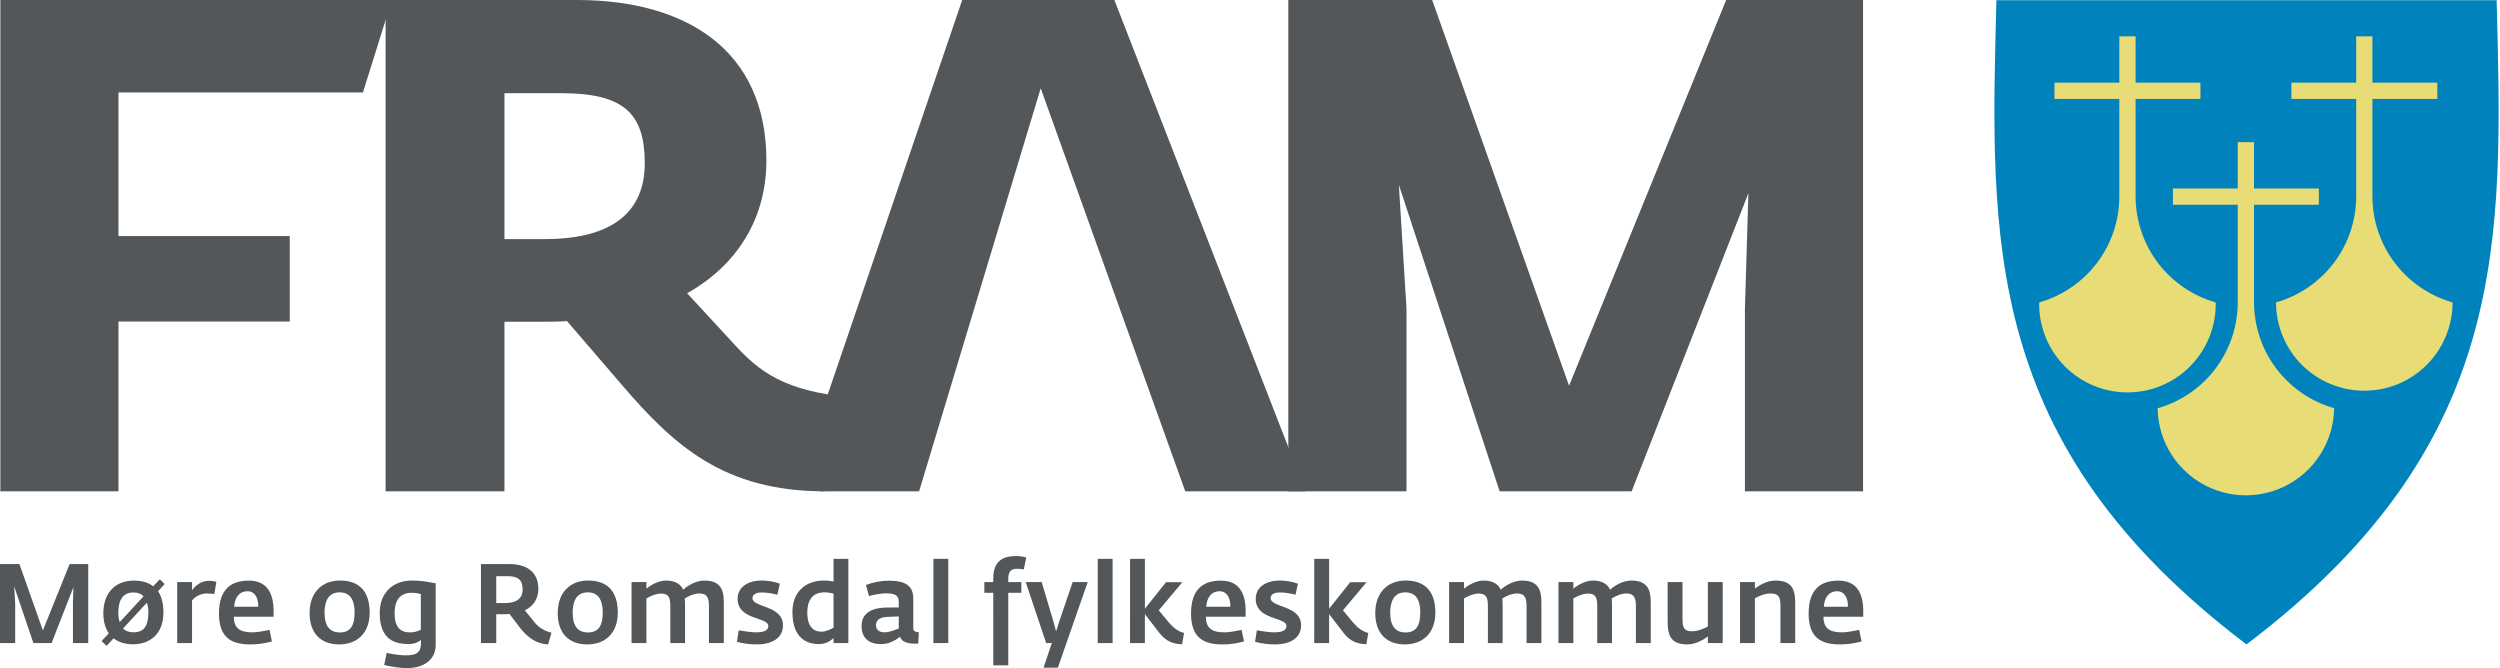 <svg width="928" height="248" viewBox="0 0 928 248" fill="none" xmlns="http://www.w3.org/2000/svg">
<path class="text" d="M0 209.393H7.215L15.921 234.023L25.832 209.393H32.754V238.708H27.076V223.998L27.242 217.984L19.154 238.708H12.395L5.265 217.685L5.639 223.998V238.718H0V209.393Z" fill="#53575A"/>
<path class="text" d="M37.699 237.962L40.392 235.1C39.067 233.192 38.36 230.665 38.36 227.595C38.36 219.966 42.922 215.52 49.639 215.52C52.706 215.52 55.111 216.224 56.854 217.633L59.338 215.021L61.122 216.806L58.677 219.459C60.005 221.446 60.666 224.105 60.666 227.381C60.666 235.175 55.858 239.154 49.307 239.154C46.363 239.154 43.957 238.363 42.173 236.953L39.562 239.734L37.699 237.962ZM53.288 221.337C52.458 220.464 51.218 219.924 49.512 219.924C45.117 219.924 43.915 223.547 43.915 227.429C43.915 228.676 44.042 229.919 44.455 230.913L53.288 221.337ZM55.07 227.375C55.105 226.136 54.923 224.901 54.532 223.725L45.657 233.301C46.562 234.173 47.815 234.713 49.581 234.713C53.992 234.728 55.07 231.492 55.07 227.39V227.375Z" fill="#53575A"/>
<path class="text" d="M65.774 216.07H71.29V219.089C72.371 217.552 74.565 215.608 77.385 215.608C78.379 215.571 79.372 215.696 80.325 215.979L79.54 220.541C78.585 220.346 77.611 220.263 76.636 220.293C75.614 220.322 74.609 220.566 73.688 221.01C72.767 221.453 71.95 222.087 71.29 222.868V238.708H65.774V216.07Z" fill="#53575A"/>
<path class="text" d="M81.282 227.759C81.282 218.515 85.967 215.529 92.352 215.529C98.903 215.529 101.56 219.843 101.56 226.934V228.921H86.798C86.798 233.896 89.907 234.729 93.928 234.729C95.507 234.729 98.2 234.189 100.068 233.823L100.935 238.095C98.332 238.839 95.639 239.215 92.932 239.212C85.801 239.203 81.282 236.637 81.282 227.759ZM95.878 225.232C95.921 221.83 94.55 219.469 91.812 219.469C89.074 219.469 87.172 221.501 86.924 225.232H95.878Z" fill="#53575A"/>
<path class="text" d="M114.915 227.596C114.915 219.967 119.476 215.49 126.193 215.49C133.74 215.49 137.221 219.925 137.221 227.39C137.221 235.185 132.412 239.203 125.861 239.203C118.855 239.203 114.915 234.814 114.915 227.596ZM131.624 227.39C131.624 223.532 130.547 219.883 126.07 219.883C121.671 219.883 120.47 223.532 120.47 227.43C120.47 231.62 121.84 234.768 126.151 234.768C130.547 234.768 131.624 231.493 131.624 227.39Z" fill="#53575A"/>
<path class="text" d="M142.615 246.832L143.521 242.358C145.598 242.811 148.653 243.263 150.41 243.263C153.891 243.263 156.258 242.765 156.258 238.783V237.576C155.039 238.537 153.535 239.068 151.983 239.085C146.803 239.085 140.955 237.757 140.955 227.517C140.955 219.596 146.347 215.493 152.855 215.493C156.046 215.493 158.534 215.907 161.728 216.529V239.372C161.728 245.594 156.336 248 151.237 248C148.327 247.959 145.432 247.567 142.615 246.832ZM156.215 233.772V220.489C155.106 220.194 153.964 220.041 152.816 220.033C148.288 220.033 146.477 223.143 146.477 227.538C146.477 232.93 148.671 234.753 152.321 234.753C153.677 234.732 155.01 234.396 156.215 233.772Z" fill="#53575A"/>
<path class="text" d="M193.205 233.278L189.102 227.886C188.428 227.97 187.75 228.012 187.071 228.01H184.209V238.708H178.53V209.393H189.226C195.445 209.393 199.84 212.297 199.84 218.597C199.84 221.918 198.267 224.9 194.823 226.558L198.446 231.038C200.184 233.151 202.131 234.189 204.704 234.85L203.46 239.204C199.258 238.998 196.067 236.846 193.205 233.278ZM187.318 223.865C191.632 223.865 193.993 222.247 193.993 218.808C193.993 215.24 192.335 213.873 188.314 213.873H184.209V223.865H187.318Z" fill="#53575A"/>
<path class="text" d="M207.022 227.596C207.022 219.967 211.581 215.49 218.298 215.49C225.845 215.49 229.329 219.925 229.329 227.39C229.329 235.185 224.517 239.203 217.966 239.203C210.959 239.203 207.022 234.814 207.022 227.596ZM223.729 227.39C223.729 223.532 222.651 219.883 218.171 219.883C213.779 219.883 212.577 223.532 212.577 227.43C212.577 231.62 213.945 234.768 218.259 234.768C222.651 234.768 223.741 231.493 223.741 227.39H223.729Z" fill="#53575A"/>
<path class="text" d="M234.431 216.07H239.949V218.515C241.812 217.006 244.547 215.496 247.285 215.496C250.642 215.496 252.673 216.864 253.588 218.895C255.33 217.359 258.316 215.496 261.507 215.496C268.598 215.496 268.679 220.51 268.679 224.368V238.714H263.164V224.984C263.164 221.914 262.503 220.299 259.599 220.299C257.736 220.299 255.674 221.205 254.165 222.162C254.249 222.879 254.292 223.601 254.292 224.323V238.708H248.821V224.984C248.821 221.706 248.197 220.338 245.338 220.338C243.554 220.338 241.413 221.244 239.949 222.15V238.696H234.431V216.07Z" fill="#53575A"/>
<path class="text" d="M273.552 238.249L274.21 233.984C276.577 234.355 278.898 234.729 280.643 234.729C284.166 234.729 285.201 233.648 285.201 232.405C285.201 228.921 273.802 230.292 273.802 222.289C273.802 217.727 277.944 215.49 282.672 215.49C284.988 215.493 287.287 215.886 289.473 216.652L288.567 220.755C286.783 220.338 285.084 219.925 282.678 219.925C280.151 219.925 279.318 221.045 279.318 221.999C279.318 225.621 290.641 224.61 290.641 232.112C290.641 237.796 284.957 239.203 281.186 239.203C278.61 239.237 276.041 238.916 273.552 238.249Z" fill="#53575A"/>
<path class="text" d="M294.148 227.181C294.148 219.384 299.374 215.49 305.843 215.49C307.041 215.481 308.236 215.605 309.406 215.861V207.444H314.909V238.707H309.394V236.881C308.277 237.835 306.743 239.082 304.005 239.082C299.664 239.091 294.148 237.089 294.148 227.181ZM309.406 233.026V220.347C308.271 220.04 307.1 219.887 305.925 219.891C301.445 219.891 299.664 223.085 299.664 227.311C299.664 232.706 302.025 234.487 304.971 234.487C306.586 234.478 308.409 233.566 309.406 233.026Z" fill="#53575A"/>
<path class="text" d="M319.82 232.405C319.82 226.724 324.952 225.564 329.149 225.522L333.625 225.483V223.49C333.625 220.882 332.116 220.257 328.856 220.257C326.7 220.257 324.216 220.837 322.555 221.251L321.435 217.145C324.123 216.113 326.973 215.571 329.852 215.545C336.116 215.545 339.014 217.411 339.014 222.262V233.293C339.014 234.37 339.92 234.621 341.088 234.702L340.84 238.929H339.633C337.218 238.929 334.619 238.349 334.121 236.354C332.668 237.434 330.35 239.095 327.069 239.095C322.471 239.092 319.82 236.758 319.82 232.405ZM333.625 233.311V228.828L329.435 228.994C326.824 229.036 325.17 230.114 325.17 231.976C325.17 233.972 326.579 234.718 328.318 234.718C330.226 234.73 332.46 233.691 333.625 233.317V233.311Z" fill="#53575A"/>
<path class="text" d="M346.483 207.444H351.996V238.707H346.483V207.444Z" fill="#53575A"/>
<path class="text" d="M368.707 220.049H365.387V216.071H368.707V214.495C368.707 208.071 372.605 206.407 377.085 206.407C378.392 206.373 379.695 206.556 380.943 206.948L380.037 211.343C379.147 211.188 378.244 211.119 377.341 211.135C375.183 211.135 374.271 212.382 374.271 214.785V216.071H379.125V220.049H374.271V246.959H368.713L368.707 220.049Z" fill="#53575A"/>
<path class="text" d="M390.441 238.709H388.328L380.741 216.067H386.67L390.984 230.54L392.023 234.355L393.23 230.585L398.166 216.07H403.76L392.681 247.847H387.362L390.441 238.709Z" fill="#53575A"/>
<path class="text" d="M407.484 207.444H413V238.707H407.484V207.444Z" fill="#53575A"/>
<path class="text" d="M419.473 207.444H424.985V225.935L432.834 216.108H438.887L430.132 226.557L433.852 231.037C435.636 233.11 437.254 234.357 439.533 234.961L438.787 239.154C435.971 238.985 433.148 238.568 430.247 234.801L424.979 227.954V238.695H419.467L419.473 207.444Z" fill="#53575A"/>
<path class="text" d="M442.114 227.759C442.114 218.515 446.796 215.529 453.184 215.529C459.735 215.529 462.389 219.843 462.389 226.934V228.921H447.63C447.63 233.896 450.739 234.729 454.76 234.729C456.339 234.729 459.032 234.189 460.894 233.823L461.77 238.095C459.167 238.839 456.474 239.215 453.767 239.212C446.636 239.203 442.114 236.637 442.114 227.759ZM456.71 225.232C456.747 221.83 455.379 219.469 452.644 219.469C449.909 219.469 448.001 221.501 447.75 225.232H456.71Z" fill="#53575A"/>
<path class="text" d="M465.878 238.249L466.542 233.984C468.903 234.355 471.224 234.729 472.966 234.729C476.489 234.729 477.528 233.648 477.528 232.405C477.528 228.921 466.125 230.292 466.125 222.289C466.125 217.727 470.27 215.49 474.998 215.49C477.313 215.493 479.612 215.886 481.796 216.652L480.891 220.755C479.106 220.338 477.407 219.925 475.001 219.925C472.474 219.925 471.647 221.045 471.647 221.999C471.647 225.621 482.962 224.61 482.962 232.112C482.962 237.796 477.283 239.203 473.51 239.203C470.934 239.237 468.366 238.916 465.878 238.249Z" fill="#53575A"/>
<path class="text" d="M487.856 207.444H493.371V225.935L501.205 216.108H507.258L498.503 226.557L502.234 231.037C504.019 233.11 505.631 234.357 507.919 234.961L507.17 239.154C504.351 238.985 501.528 238.568 498.63 234.801L493.362 227.954V238.695H487.847L487.856 207.444Z" fill="#53575A"/>
<path class="text" d="M510.496 227.596C510.496 219.967 515.061 215.49 521.774 215.49C529.322 215.49 532.805 219.925 532.805 227.39C532.805 235.185 527.996 239.203 521.448 239.203C514.454 239.203 510.496 234.814 510.496 227.596ZM527.208 227.39C527.208 223.532 526.131 219.883 521.654 219.883C517.258 219.883 516.054 223.532 516.054 227.43C516.054 231.62 517.424 234.768 521.735 234.768C526.131 234.768 527.208 231.493 527.208 227.39Z" fill="#53575A"/>
<path class="text" d="M537.91 216.07H543.435V218.515C545.297 217.006 548.032 215.496 550.77 215.496C554.133 215.496 556.162 216.864 557.074 218.895C558.816 217.359 561.801 215.496 564.995 215.496C572.083 215.496 572.168 220.51 572.168 224.368V238.714H566.655V224.984C566.655 221.914 565.994 220.299 563.087 220.299C561.222 220.299 559.163 221.205 557.653 222.162C557.739 222.879 557.782 223.601 557.78 224.323V238.708H552.307V224.984C552.307 221.706 551.685 220.338 548.826 220.338C547.042 220.338 544.884 221.244 543.435 222.15V238.696H537.91V216.07Z" fill="#53575A"/>
<path class="text" d="M578.508 216.07H584.023V218.515C585.889 217.006 588.627 215.496 591.365 215.496C594.719 215.496 596.754 216.864 597.668 218.895C599.41 217.359 602.39 215.496 605.59 215.496C612.675 215.496 612.759 220.51 612.759 224.368V238.714H607.244V224.984C607.244 221.914 606.58 220.299 603.679 220.299C601.813 220.299 599.754 221.205 598.245 222.162C598.328 222.879 598.37 223.601 598.369 224.323V238.708H592.896V224.984C592.896 221.706 592.274 220.338 589.415 220.338C587.631 220.338 585.49 221.244 584.023 222.15V238.696H578.508V216.07Z" fill="#53575A"/>
<path class="text" d="M619.026 230.288V216.069H624.542V229.654C624.542 232.933 625.079 234.342 628.065 234.342C630.429 234.342 632.877 233.135 633.952 232.558V216.069H639.467V238.711H633.952V236.262C632.463 237.343 629.556 239.206 626.323 239.206C619.525 239.203 619.026 234.934 619.026 230.288Z" fill="#53575A"/>
<path class="text" d="M645.9 216.07H651.416V218.485C653.073 217.277 655.854 215.499 659.005 215.499C665.927 215.499 666.383 219.683 666.383 224.371V238.717H660.907V224.984C660.907 221.543 660.246 220.299 657.221 220.299C654.939 220.299 652.78 221.337 651.416 222.083V238.708H645.9V216.07Z" fill="#53575A"/>
<path class="text" d="M671.363 227.759C671.363 218.515 676.048 215.529 682.433 215.529C688.984 215.529 691.638 219.843 691.638 226.934V228.921H676.867C676.867 233.896 679.976 234.729 683.997 234.729C685.573 234.729 688.266 234.189 690.131 233.823L691.01 238.095C688.405 238.839 685.71 239.215 683.001 239.212C675.882 239.203 671.363 236.637 671.363 227.759ZM685.959 225.232C685.999 221.83 684.628 219.469 681.893 219.469C679.113 219.469 677.25 221.501 676.999 225.232H685.959Z" fill="#53575A"/>
<path class="text" d="M357.173 0H413.655L484.598 182.371H439.964L386.311 32.763L341.173 182.371H304.419L302.997 158.914L357.173 0Z" fill="#53575A"/>
<path class="text" d="M43.981 111.181V182.371H0.136V0H145.471L134.721 34.315H43.981V87.618M43.981 87.618H107.558V119.343H43.981" fill="#53575A"/>
<path class="text" d="M231.094 143.171L210.458 119.171C207.366 119.437 204.015 119.437 200.655 119.437H187.252V182.371H143.138V0H214.08C255.073 0 284.485 18.834 284.485 59.589C284.485 79.972 274.683 97.774 255.073 108.859L273.651 128.983C283.713 139.805 294.251 146.069 320.216 147.85L306.097 182.371C268.721 182.371 250.176 165.359 231.094 143.171ZM202.201 88.754C228.257 88.754 239.333 77.913 239.333 60.633C239.333 42.324 231.855 34.593 208.387 34.593H187.255V88.754H202.201Z" fill="#53575A"/>
<path class="text" d="M478.229 0H531.623L582.436 143.171L640.75 0H691.566V182.371H647.715V114.531L649.007 71.721L605.671 182.371H556.658L519.26 68.615L522.092 114.531V182.371H478.229V0Z" fill="#53575A"/>
<path fill-rule="evenodd" clip-rule="evenodd" d="M833.894 239.203C932.299 164.756 929.003 88.754 926.757 0.066H741.065C738.816 88.754 735.523 164.756 833.894 239.203Z" fill="#0083BD"/>
<path fill-rule="evenodd" clip-rule="evenodd" d="M836.69 112.125V75.993H860.756V69.955H836.69V52.748H830.653V69.955H806.586V75.993H830.653V112.125C830.661 121.037 827.761 129.708 822.394 136.822C817.027 143.937 809.485 149.106 800.914 151.545C801.031 160.155 804.533 168.373 810.663 174.42C816.793 180.468 825.058 183.858 833.668 183.858C842.279 183.858 850.544 180.468 856.674 174.42C862.803 168.373 866.306 160.155 866.423 151.545L866.438 151.524C857.868 149.087 850.327 143.922 844.959 136.812C839.59 129.702 836.687 121.035 836.69 112.125Z" fill="#E7DC76"/>
<path fill-rule="evenodd" clip-rule="evenodd" d="M792.736 72.875V36.727H816.802V30.69H792.736V13.482H786.699V30.69H762.617V36.727H786.699V72.875C786.699 81.78 783.796 90.442 778.429 97.548C773.062 104.654 765.525 109.816 756.96 112.253V112.271C756.877 116.625 757.662 120.952 759.27 124.999C760.879 129.046 763.278 132.732 766.328 135.841C769.378 138.95 773.017 141.42 777.032 143.106C781.048 144.792 785.359 145.66 789.714 145.66C794.07 145.66 798.381 144.792 802.396 143.106C806.412 141.42 810.051 138.95 813.101 135.841C816.151 132.732 818.55 129.046 820.158 124.999C821.767 120.952 822.552 116.625 822.469 112.271V112.253C813.904 109.816 806.368 104.653 801.002 97.547C795.637 90.441 792.735 81.779 792.736 72.875Z" fill="#E7DC76"/>
<path fill-rule="evenodd" clip-rule="evenodd" d="M874.622 72.875V36.727H850.556V30.69H874.622V13.482H880.639V30.69H904.723V36.727H880.639V72.875C880.642 81.784 883.551 90.448 888.924 97.554C894.297 104.66 901.84 109.821 910.41 112.253L910.392 112.271C910.392 116.574 909.545 120.834 907.898 124.81C906.251 128.785 903.838 132.397 900.795 135.44C897.752 138.483 894.14 140.896 890.165 142.543C886.19 144.19 881.929 145.037 877.626 145.037C873.323 145.037 869.062 144.19 865.087 142.543C861.111 140.896 857.499 138.483 854.456 135.44C851.414 132.397 849 128.785 847.354 124.81C845.707 120.834 844.859 116.574 844.859 112.271V112.253C853.429 109.821 860.972 104.661 866.343 97.554C871.715 90.448 874.621 81.783 874.622 72.875Z" fill="#E7DC76"/>
</svg>
